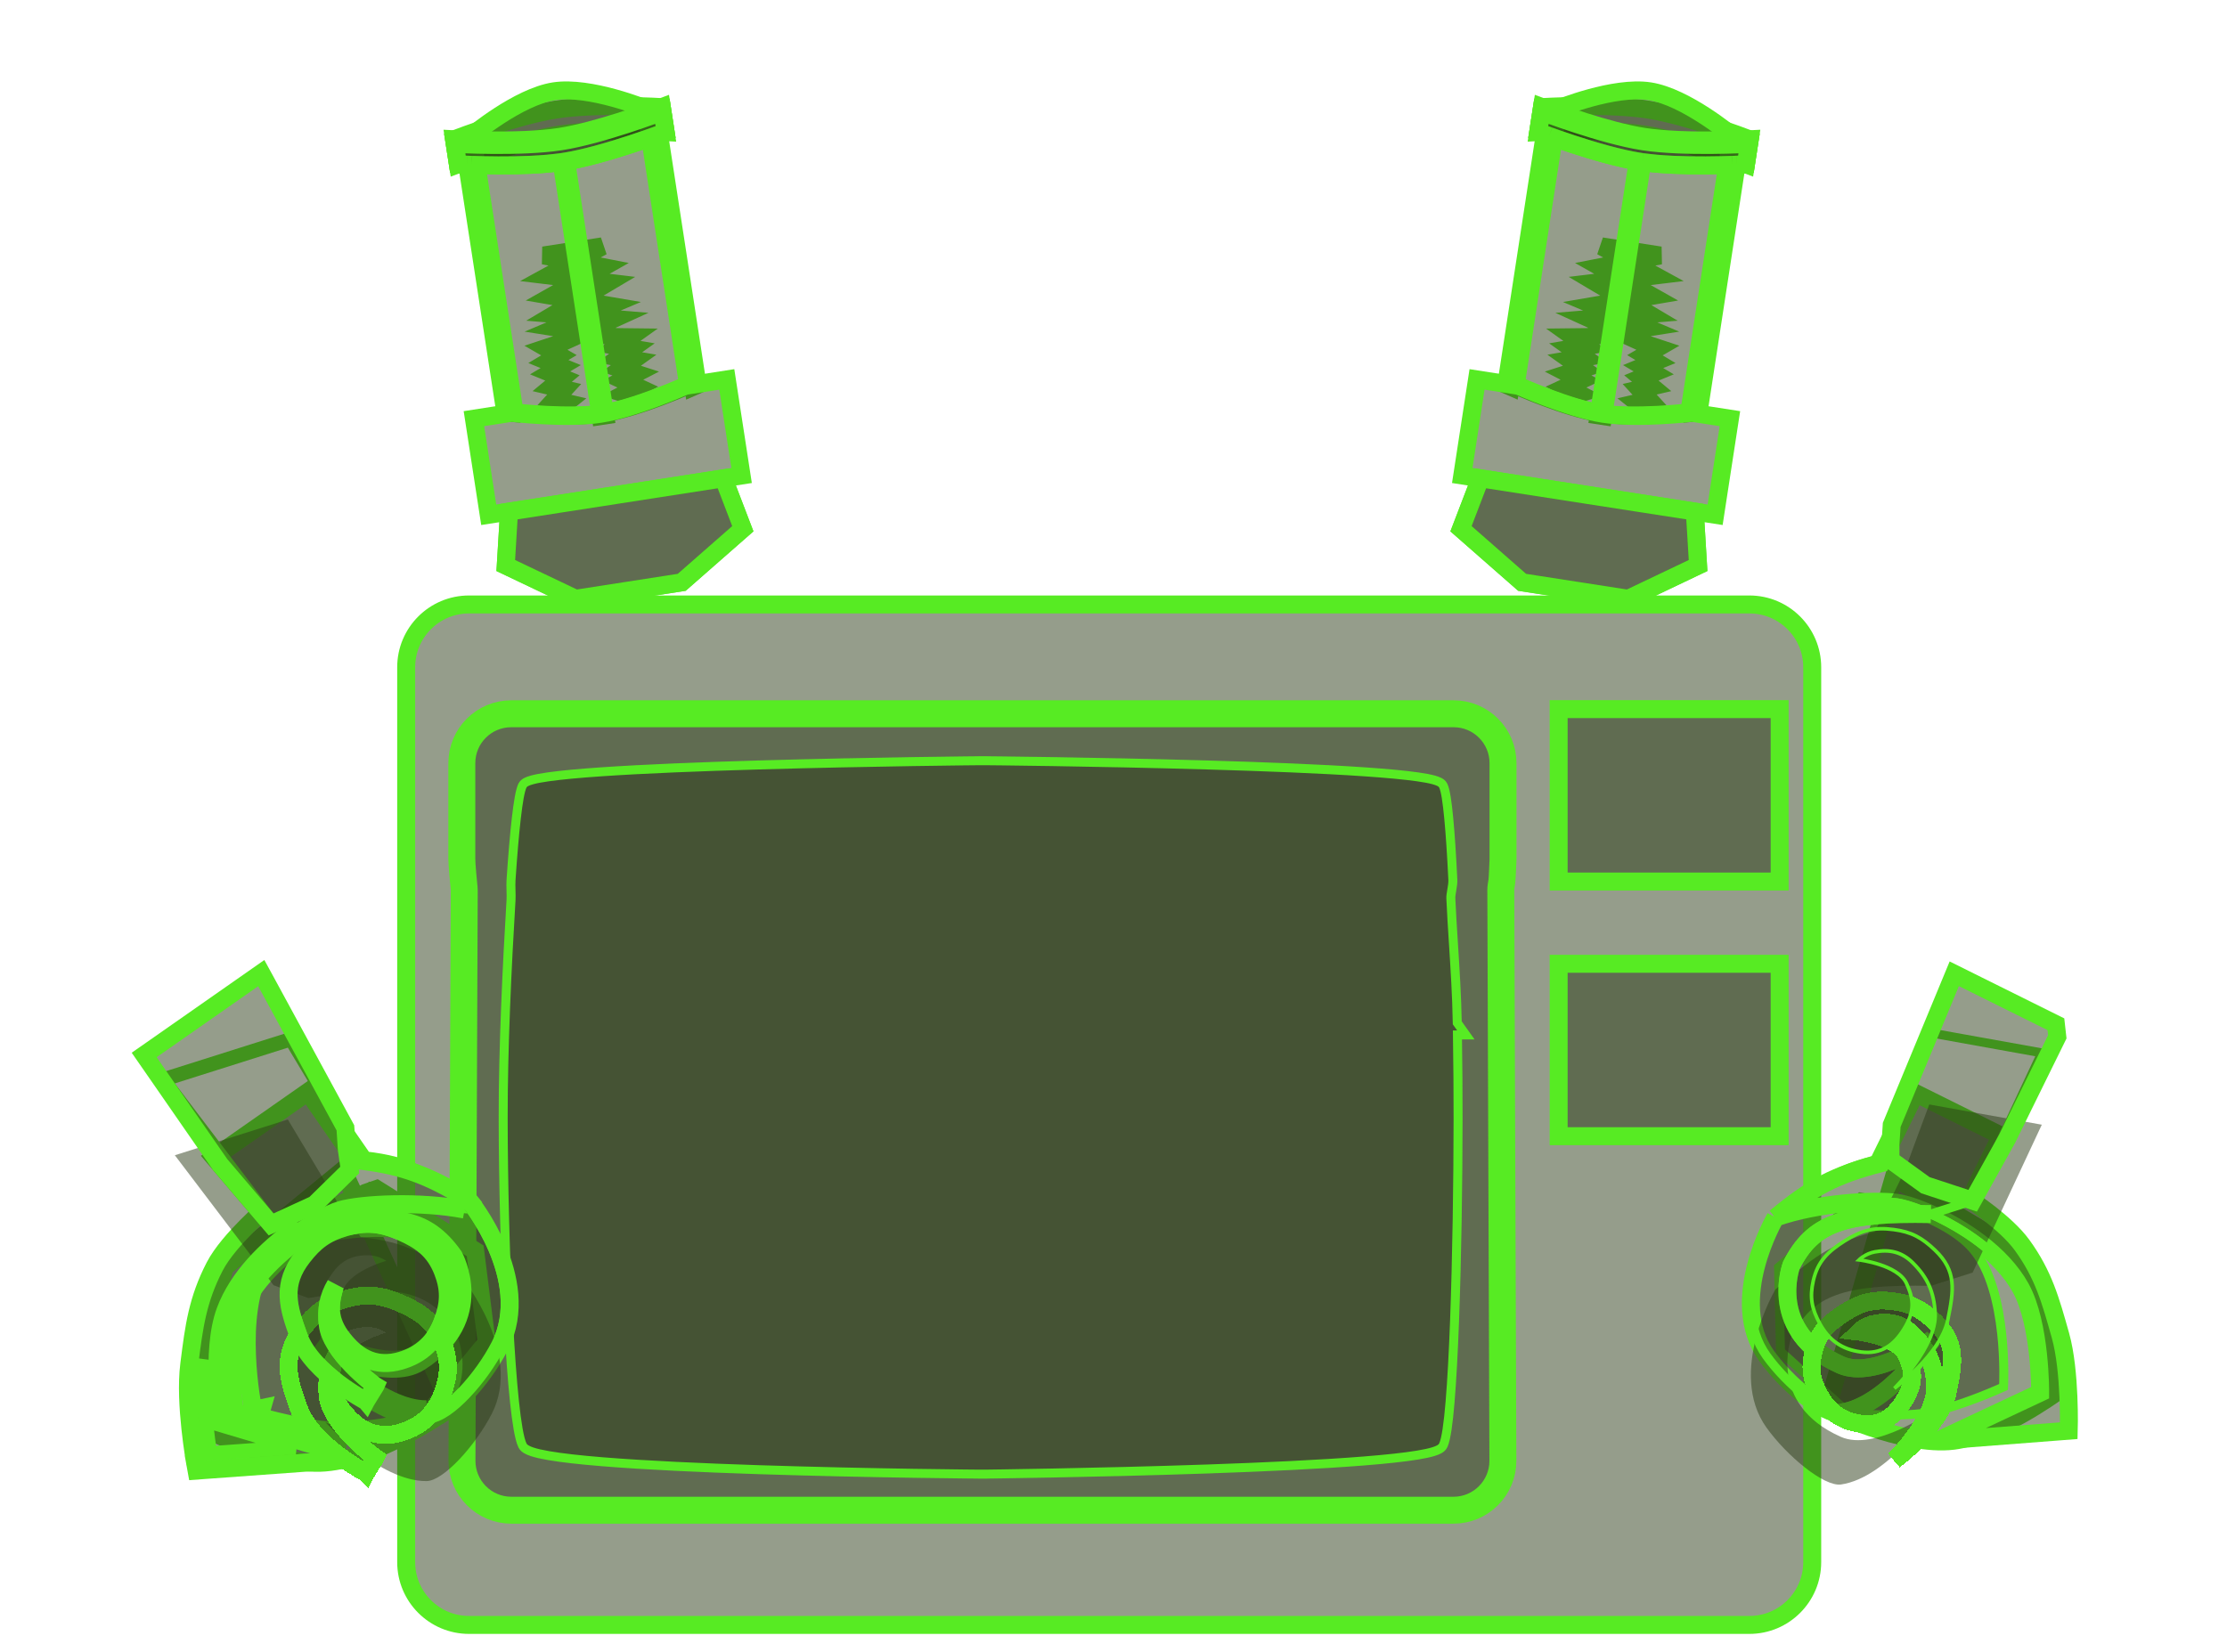 <svg width="124" height="92" viewBox="0 0 124 92" fill="none" xmlns="http://www.w3.org/2000/svg">
<g filter="url(#filter0_d_389_324)">
<path d="M97.405 29.665H26.116C24.183 29.665 22.616 31.232 22.616 33.165V83C22.616 84.933 24.183 86.5 26.116 86.5H97.405C99.338 86.5 100.905 84.933 100.905 83V33.165C100.905 31.232 99.338 29.665 97.405 29.665Z" fill="#2D3D18" fill-opacity="0.5" stroke="#57EB23"/>
<rect x="86.786" y="35.494" width="12.305" height="9.602" fill="#2D3D18" fill-opacity="0.5" stroke="#57EB23"/>
<rect x="86.786" y="49.678" width="12.305" height="9.602" fill="#2D3D18" fill-opacity="0.5" stroke="#57EB23"/>
<path d="M36.848 1.963L37.062 3.353C37.062 3.353 33.44 3.139 31.162 3.493C28.885 3.846 25.496 5.148 25.496 5.148L25.282 3.759C25.282 3.759 25.562 3.652 26.013 3.491C26.192 3.427 26.398 3.355 26.624 3.277C27.576 2.952 28.89 2.534 30.073 2.271C30.377 2.204 30.671 2.146 30.949 2.103C31.227 2.06 31.524 2.026 31.834 1.998C33.148 1.88 34.665 1.89 35.683 1.917C35.931 1.924 36.151 1.932 36.33 1.939C36.655 1.952 36.848 1.963 36.848 1.963Z" fill="#2D3D18" fill-opacity="0.5" stroke="#57EB23"/>
<path d="M34.158 13.762L32.554 14.494L31.015 14.25L32.495 13.624L30.898 13.492L32.185 12.728L30.743 12.482L32.37 11.563L30.568 11.345L31.993 10.565L30.268 10.228L33.536 9.72L31.993 10.565L33.585 10.877L32.37 11.563L33.847 11.741L32.185 12.728L33.916 13.024L32.495 13.624L34.158 13.762Z" fill="#2D3D18" fill-opacity="0.5"/>
<path d="M30.728 19.08L31.53 18.438L30.863 18.283L31.414 17.68L30.746 17.525L31.317 17.049L30.63 16.767L31.22 16.417L30.533 16.136L31.122 15.785L30.416 15.378L31.151 15.134L34.158 13.762L30.898 13.492L33.847 11.741L30.568 11.345L33.536 9.72L30.268 10.228L33.585 10.877L30.743 12.482L33.916 13.024L31.015 14.25L34.313 14.773L35.087 14.782L34.391 15.278L35.184 15.413L34.488 15.909L35.281 16.045L34.585 16.541L35.398 16.803L34.682 17.173L35.514 17.561L34.799 17.93L35.612 18.192L35.882 18.279" stroke="#57EB23"/>
<path d="M26.28 3.547L28.651 18.965C28.651 18.965 31.695 19.317 33.609 19.02C35.522 18.723 38.318 17.464 38.318 17.464L35.947 2.047C35.947 2.047 32.849 0.774 30.85 1.084C28.852 1.394 26.28 3.547 26.28 3.547Z" fill="#2D3D18" fill-opacity="0.5" stroke="#57EB23"/>
<path d="M37.062 3.354L36.849 1.964C36.849 1.964 36.806 1.98 36.727 2.01C36.102 2.244 33.204 3.306 31.182 3.62C28.905 3.973 25.283 3.76 25.283 3.76L25.496 5.149C25.496 5.149 25.795 5.167 26.274 5.183C26.463 5.19 26.681 5.196 26.92 5.202C27.926 5.223 29.304 5.223 30.511 5.115C30.82 5.087 31.118 5.052 31.396 5.009C31.674 4.966 31.968 4.909 32.271 4.841C33.56 4.555 35.002 4.086 35.965 3.751C36.2 3.669 36.407 3.595 36.575 3.534C36.881 3.423 37.062 3.354 37.062 3.354Z" fill="#2D3D18" fill-opacity="0.5" stroke="#57EB23"/>
<path d="M36.887 2.217L37.062 3.353C37.062 3.353 36.928 3.405 36.697 3.489L38.841 17.433L38.6 17.539L36.453 3.578C36.31 3.629 36.146 3.688 35.965 3.751C35.002 4.086 33.559 4.555 32.271 4.841C32.144 4.869 32.02 4.896 31.897 4.92C31.812 4.937 31.729 4.952 31.647 4.967C31.605 4.975 31.563 4.982 31.521 4.989L33.697 19.137L33.446 19.175L31.27 5.028C31.228 5.034 31.186 5.04 31.144 5.045C30.94 5.072 30.728 5.095 30.511 5.114C29.303 5.222 27.925 5.223 26.92 5.201C26.681 5.196 26.463 5.19 26.274 5.183L28.397 18.989L28.136 18.965L26.015 5.173C25.689 5.16 25.496 5.149 25.496 5.149L25.321 4.012C25.321 4.012 28.943 4.226 31.221 3.872C33.498 3.519 36.887 2.217 36.887 2.217Z" fill="#2D3D18" fill-opacity="0.5"/>
<path d="M26.274 5.183C26.463 5.19 26.681 5.196 26.92 5.201C27.925 5.223 29.303 5.222 30.511 5.114C30.728 5.095 30.94 5.072 31.144 5.045C31.186 5.04 31.228 5.034 31.27 5.028M26.274 5.183C26.229 5.182 26.186 5.18 26.144 5.178C26.099 5.177 26.056 5.175 26.015 5.173M26.274 5.183L28.397 18.989L28.136 18.965L26.015 5.173M31.27 5.028C31.312 5.022 31.354 5.015 31.396 5.009C31.437 5.003 31.479 4.996 31.521 4.989M31.27 5.028L33.446 19.175L33.697 19.137L31.521 4.989M31.521 4.989C31.563 4.982 31.605 4.975 31.647 4.967C31.729 4.952 31.812 4.937 31.897 4.92C32.02 4.896 32.144 4.869 32.271 4.841C33.559 4.555 35.002 4.086 35.965 3.751C36.146 3.688 36.31 3.629 36.453 3.578M36.697 3.489C36.928 3.405 37.062 3.353 37.062 3.353L36.887 2.217C36.887 2.217 33.498 3.519 31.221 3.872C28.943 4.226 25.321 4.012 25.321 4.012L25.496 5.149C25.496 5.149 25.689 5.16 26.015 5.173M36.697 3.489C36.659 3.503 36.618 3.518 36.575 3.534C36.536 3.548 36.495 3.563 36.453 3.578M36.697 3.489L38.841 17.433L38.6 17.539L36.453 3.578" stroke="#57EB23"/>
<path d="M27.212 24.67L26.388 19.317L28.49 18.991C28.49 18.991 31.521 19.343 33.426 19.049C35.348 18.754 38.157 17.49 38.157 17.49L40.468 17.131L41.292 22.484L40.286 22.64L41.361 25.448L37.959 28.433L32.05 29.351L28.161 27.497L28.343 24.494L27.212 24.67Z" fill="#2D3D18" fill-opacity="0.5"/>
<path d="M28.343 24.494L27.212 24.67L26.388 19.317L28.49 18.991C28.49 18.991 31.521 19.343 33.426 19.049C35.348 18.754 38.157 17.49 38.157 17.49L40.468 17.131L41.292 22.484L40.286 22.64M28.343 24.494L28.161 27.497L32.05 29.351L37.959 28.433L41.361 25.448L40.286 22.64M28.343 24.494L40.286 22.64" stroke="#57EB23"/>
<path d="M28.161 27.496L28.342 24.493L40.285 22.639L41.361 25.447L37.958 28.432L32.05 29.349L28.161 27.496Z" fill="#2D3D18" fill-opacity="0.5" stroke="#57EB23"/>
<path d="M85.862 1.963L85.648 3.353C85.648 3.353 89.27 3.139 91.548 3.493C93.826 3.846 97.214 5.148 97.214 5.148L97.428 3.759C97.428 3.759 97.149 3.652 96.697 3.491C96.518 3.427 96.312 3.355 96.086 3.277C95.134 2.952 93.82 2.534 92.637 2.271C92.334 2.204 92.039 2.146 91.762 2.103C91.484 2.06 91.186 2.026 90.877 1.998C89.562 1.88 88.046 1.89 87.028 1.917C86.779 1.924 86.56 1.932 86.381 1.939C86.055 1.952 85.862 1.963 85.862 1.963Z" fill="#2D3D18" fill-opacity="0.5" stroke="#57EB23"/>
<path d="M88.552 13.762L90.156 14.494L91.695 14.25L90.215 13.624L91.811 13.492L90.525 12.728L91.967 12.482L90.34 11.563L92.142 11.345L90.717 10.565L92.442 10.228L89.174 9.72L90.717 10.565L89.124 10.877L90.34 11.563L88.863 11.741L90.525 12.728L88.794 13.024L90.215 13.624L88.552 13.762Z" fill="#2D3D18" fill-opacity="0.5"/>
<path d="M91.982 19.08L91.18 18.438L91.847 18.283L91.296 17.68L91.964 17.525L91.393 17.049L92.08 16.767L91.49 16.417L92.177 16.136L91.588 15.785L92.294 15.378L91.559 15.134L88.552 13.762L91.811 13.492L88.863 11.741L92.142 11.345L89.174 9.72L92.442 10.228L89.124 10.877L91.967 12.482L88.794 13.024L91.695 14.25L88.397 14.773L87.623 14.782L88.319 15.278L87.526 15.413L88.222 15.909L87.429 16.045L88.125 16.541L87.312 16.803L88.028 17.173L87.195 17.561L87.911 17.93L87.098 18.192L86.828 18.279" stroke="#57EB23"/>
<path d="M96.43 3.547L94.059 18.965C94.059 18.965 91.015 19.317 89.101 19.02C87.188 18.723 84.392 17.464 84.392 17.464L86.763 2.047C86.763 2.047 89.861 0.774 91.86 1.084C93.858 1.394 96.43 3.547 96.43 3.547Z" fill="#2D3D18" fill-opacity="0.5" stroke="#57EB23"/>
<path d="M85.648 3.354L85.862 1.964C85.862 1.964 85.905 1.98 85.984 2.01C86.608 2.244 89.506 3.306 91.528 3.62C93.806 3.973 97.428 3.76 97.428 3.76L97.214 5.149C97.214 5.149 96.916 5.167 96.436 5.183C96.247 5.19 96.029 5.196 95.79 5.202C94.785 5.223 93.407 5.223 92.199 5.115C91.89 5.087 91.592 5.052 91.315 5.009C91.037 4.966 90.742 4.909 90.439 4.841C89.151 4.555 87.708 4.086 86.746 3.751C86.51 3.669 86.304 3.595 86.135 3.534C85.829 3.423 85.648 3.354 85.648 3.354Z" fill="#2D3D18" fill-opacity="0.5" stroke="#57EB23"/>
<path d="M85.823 2.217L85.648 3.353C85.648 3.353 85.782 3.405 86.014 3.489L83.869 17.433L84.11 17.539L86.258 3.578C86.4 3.629 86.565 3.688 86.746 3.751C87.708 4.086 89.151 4.555 90.44 4.841C90.566 4.869 90.691 4.896 90.814 4.92C90.898 4.937 90.982 4.952 91.064 4.967C91.106 4.975 91.148 4.982 91.189 4.989L89.013 19.137L89.265 19.175L91.441 5.028C91.482 5.034 91.524 5.04 91.567 5.045C91.77 5.072 91.982 5.095 92.2 5.114C93.407 5.222 94.785 5.223 95.79 5.201C96.029 5.196 96.247 5.19 96.437 5.183L94.314 18.989L94.575 18.965L96.696 5.173C97.021 5.16 97.214 5.149 97.214 5.149L97.389 4.012C97.389 4.012 93.767 4.226 91.49 3.872C89.212 3.519 85.823 2.217 85.823 2.217Z" fill="#2D3D18" fill-opacity="0.5"/>
<path d="M96.437 5.183C96.247 5.19 96.029 5.196 95.79 5.201C94.785 5.223 93.407 5.222 92.2 5.114C91.982 5.095 91.77 5.072 91.567 5.045C91.524 5.04 91.482 5.034 91.441 5.028M96.437 5.183C96.481 5.182 96.525 5.18 96.566 5.178C96.611 5.177 96.655 5.175 96.696 5.173M96.437 5.183L94.314 18.989L94.575 18.965L96.696 5.173M91.441 5.028C91.398 5.022 91.356 5.015 91.315 5.009C91.273 5.003 91.231 4.996 91.189 4.989M91.441 5.028L89.265 19.175L89.013 19.137L91.189 4.989M91.189 4.989C91.148 4.982 91.106 4.975 91.064 4.967C90.982 4.952 90.898 4.937 90.814 4.92C90.691 4.896 90.566 4.869 90.44 4.841C89.151 4.555 87.708 4.086 86.746 3.751C86.565 3.688 86.4 3.629 86.258 3.578M86.014 3.489C85.782 3.405 85.648 3.353 85.648 3.353L85.823 2.217C85.823 2.217 89.212 3.519 91.49 3.872C93.767 4.226 97.389 4.012 97.389 4.012L97.214 5.149C97.214 5.149 97.021 5.16 96.696 5.173M86.014 3.489C86.052 3.503 86.092 3.518 86.136 3.534C86.174 3.548 86.215 3.563 86.258 3.578M86.014 3.489L83.869 17.433L84.11 17.539L86.258 3.578" stroke="#57EB23"/>
<path d="M95.499 24.67L96.322 19.317L94.221 18.991C94.221 18.991 91.19 19.343 89.284 19.049C87.362 18.754 84.554 17.49 84.554 17.49L82.242 17.131L81.419 22.484L82.425 22.64L81.349 25.448L84.752 28.433L90.66 29.351L94.549 27.497L94.368 24.494L95.499 24.67Z" fill="#2D3D18" fill-opacity="0.5"/>
<path d="M94.368 24.494L95.499 24.67L96.322 19.317L94.221 18.991C94.221 18.991 91.19 19.343 89.284 19.049C87.362 18.754 84.554 17.49 84.554 17.49L82.242 17.131L81.419 22.484L82.425 22.64M94.368 24.494L94.549 27.497L90.66 29.351L84.752 28.433L81.349 25.448L82.425 22.64M94.368 24.494L82.425 22.64" stroke="#57EB23"/>
<path d="M94.55 27.496L94.368 24.493L82.425 22.639L81.35 25.447L84.752 28.432L90.661 29.349L94.55 27.496Z" fill="#2D3D18" fill-opacity="0.5" stroke="#57EB23"/>
<path d="M80.938 35.753H28.465C26.947 35.753 25.715 36.983 25.715 38.502L25.715 43.848C25.715 44.182 25.814 45.167 25.843 45.459C25.848 45.505 25.85 45.549 25.85 45.594L25.723 77.35C25.717 78.873 26.95 80.111 28.473 80.111H80.931C82.454 80.111 83.686 78.874 83.681 77.351L83.565 45.561C83.565 45.494 83.57 45.427 83.58 45.361C83.593 45.282 83.608 45.182 83.623 45.086C83.633 45.023 83.639 44.915 83.643 44.847L83.643 44.839C83.648 44.746 83.654 44.629 83.66 44.51C83.671 44.271 83.682 44.018 83.686 43.921C83.688 43.882 83.688 43.844 83.688 43.806V38.503C83.688 36.985 82.457 35.753 80.938 35.753Z" fill="#2D3D18" fill-opacity="0.5" stroke="#57EB23" stroke-width="1.5"/>
<path d="M54.714 38.617C54.716 38.367 54.716 38.367 54.716 38.367L54.717 38.367L54.721 38.367L54.734 38.367L54.788 38.367L54.997 38.37C55.179 38.371 55.448 38.374 55.789 38.378C56.472 38.386 57.448 38.399 58.621 38.417C60.966 38.454 64.099 38.514 67.248 38.606C70.395 38.697 73.562 38.821 75.973 38.986C77.178 39.069 78.199 39.162 78.937 39.267C79.305 39.32 79.61 39.376 79.835 39.438C79.947 39.469 80.048 39.504 80.129 39.544C80.199 39.579 80.306 39.641 80.36 39.754C80.429 39.897 80.482 40.137 80.529 40.425C80.577 40.723 80.622 41.105 80.665 41.555C80.752 42.456 80.829 43.643 80.895 45.004C80.903 45.17 80.869 45.375 80.84 45.546L80.836 45.566C80.803 45.76 80.778 45.918 80.783 46.031C80.819 46.84 80.872 47.682 80.928 48.552C81.018 49.96 81.113 51.441 81.141 52.968L81.339 53.246L81.62 53.641H81.151C81.175 55.244 81.188 56.826 81.186 58.285C81.184 61.829 81.121 66.063 80.99 69.561C80.924 71.31 80.841 72.877 80.74 74.082C80.69 74.684 80.635 75.199 80.574 75.603C80.515 75.996 80.447 76.313 80.361 76.498C80.31 76.608 80.211 76.677 80.135 76.719C80.051 76.766 79.948 76.806 79.834 76.842C79.605 76.914 79.296 76.98 78.925 77.041C78.182 77.163 77.157 77.272 75.951 77.368C73.536 77.561 70.371 77.707 67.227 77.815C64.082 77.924 60.954 77.996 58.613 78.04C57.443 78.063 56.469 78.078 55.787 78.088C55.447 78.093 55.179 78.097 54.996 78.099L54.788 78.102L54.735 78.102L54.721 78.102L54.718 78.103L54.717 78.103C54.717 78.103 54.717 78.103 54.714 77.853M54.714 38.617L54.716 38.367L54.712 38.367L54.714 38.617ZM54.714 38.617C54.712 38.367 54.712 38.367 54.711 38.367L54.711 38.367L54.707 38.367L54.694 38.367L54.64 38.367L54.432 38.37C54.249 38.371 53.981 38.374 53.64 38.378C52.959 38.386 51.984 38.399 50.813 38.417C48.471 38.454 45.342 38.514 42.197 38.606C39.053 38.697 35.891 38.821 33.481 38.986C32.277 39.069 31.255 39.162 30.517 39.267C30.149 39.32 29.843 39.376 29.618 39.438C29.506 39.469 29.405 39.504 29.323 39.544C29.253 39.578 29.146 39.64 29.091 39.751C29.021 39.894 28.963 40.133 28.91 40.423C28.856 40.723 28.802 41.108 28.75 41.561C28.646 42.461 28.546 43.645 28.455 45.003L28.455 45.003L28.453 45.033C28.443 45.193 28.448 45.395 28.453 45.582L28.453 45.589C28.459 45.787 28.463 45.971 28.455 46.112C28.23 49.825 28.013 54.398 28.017 58.285C28.021 61.834 28.129 66.045 28.313 69.531C28.405 71.273 28.517 72.836 28.644 74.046C28.708 74.651 28.776 75.17 28.848 75.581C28.918 75.982 28.997 76.306 29.09 76.501C29.142 76.608 29.237 76.679 29.317 76.725C29.402 76.775 29.508 76.819 29.623 76.857C29.856 76.935 30.169 77.005 30.541 77.069C31.289 77.199 32.317 77.312 33.524 77.41C35.94 77.608 39.101 77.75 42.238 77.853C45.376 77.955 48.495 78.018 50.828 78.055C51.995 78.073 52.966 78.085 53.645 78.092C53.985 78.096 54.251 78.099 54.433 78.1L54.641 78.102L54.694 78.102L54.708 78.103L54.711 78.103L54.712 78.103C54.712 78.103 54.712 78.103 54.714 77.853M54.714 77.853L54.712 78.103L54.717 78.103L54.714 77.853Z" fill="#2D3D18" fill-opacity="0.5" stroke="#57EB23" stroke-width="0.5"/>
<path d="M24.505 74.201L24.788 74.613L25.134 74.373L24.959 73.991L19.364 61.761L19.095 61.173L18.595 61.583L12.632 66.476L12.503 66.582L12.463 66.745L11.403 71.1L11.391 71.15L11.389 71.202L11.25 75.154L11.239 75.471L11.519 75.616L11.749 75.171C11.519 75.616 11.519 75.616 11.519 75.616L11.519 75.616L11.52 75.617L11.522 75.618L11.531 75.623L11.564 75.639C11.592 75.654 11.633 75.674 11.687 75.701C11.793 75.753 11.946 75.827 12.137 75.916C12.519 76.093 13.055 76.329 13.67 76.563C14.882 77.024 16.469 77.505 17.802 77.47C19.34 77.43 21.104 76.691 22.438 76.003C23.115 75.654 23.7 75.308 24.117 75.049C24.325 74.919 24.492 74.811 24.607 74.735C24.664 74.697 24.709 74.667 24.74 74.646L24.775 74.622L24.785 74.615L24.787 74.614L24.788 74.613L24.788 74.613C24.788 74.613 24.788 74.613 24.505 74.201Z" fill="#2D3D18" fill-opacity="0.5" stroke="#57EB23"/>
<path d="M14.587 74.423L14.098 74.525L14.159 74.821L14.449 74.904L14.587 74.423ZM14.587 74.423C14.098 74.525 14.098 74.525 14.098 74.525L14.098 74.524L14.098 74.523L14.097 74.519L14.095 74.507L14.085 74.459C14.078 74.418 14.066 74.357 14.053 74.281C14.025 74.127 13.989 73.906 13.95 73.633C13.872 73.088 13.786 72.332 13.753 71.491C13.686 69.844 13.813 67.741 14.718 66.3C15.512 65.036 17.06 64.036 18.331 63.37C18.979 63.03 19.579 62.764 20.018 62.583C20.238 62.492 20.417 62.423 20.543 62.375C20.606 62.352 20.655 62.334 20.689 62.321L20.728 62.307L20.739 62.303L20.742 62.303L20.743 62.302L20.743 62.302C20.744 62.302 20.744 62.302 20.906 62.775L20.744 62.302L20.969 62.224L21.171 62.35L26.258 65.539L26.458 65.665L26.488 65.901L27.072 70.552L27.099 70.766L26.962 70.934L23.711 74.894L23.606 75.022L23.446 75.062L23.326 74.576C23.446 75.062 23.446 75.062 23.446 75.062L23.446 75.062L23.446 75.062L23.444 75.062L23.438 75.064L23.414 75.07C23.393 75.075 23.363 75.082 23.324 75.091C23.247 75.11 23.135 75.136 22.996 75.168C22.717 75.231 22.327 75.314 21.883 75.397C21.003 75.56 19.874 75.727 18.962 75.713C18.04 75.699 16.903 75.492 16.019 75.297C15.572 75.198 15.181 75.1 14.901 75.027C14.761 74.991 14.649 74.96 14.571 74.939C14.532 74.928 14.502 74.92 14.482 74.914L14.458 74.907L14.451 74.905L14.45 74.905L14.449 74.904L14.449 74.904C14.449 74.904 14.449 74.904 14.587 74.423Z" fill="#2D3D18" fill-opacity="0.5" stroke="#57EB23"/>
<path d="M25.76 63.204L26.147 62.888L26.092 62.82L26.017 62.775C24.879 62.087 23.942 61.605 22.941 61.262C21.996 60.938 21.013 60.745 19.773 60.608L17.429 57.224L17.145 56.813L16.735 57.1L12.373 60.15L11.921 60.467L12.279 60.887L14.532 63.533C14.32 63.726 14.037 63.992 13.731 64.3C13.111 64.925 12.355 65.767 11.957 66.534C10.994 68.391 10.801 69.913 10.553 71.867C10.547 71.91 10.542 71.953 10.537 71.996C10.398 73.089 10.485 74.466 10.599 75.544C10.657 76.088 10.723 76.567 10.775 76.909C10.801 77.081 10.823 77.218 10.839 77.314C10.847 77.361 10.854 77.398 10.858 77.424L10.863 77.453L10.864 77.461L10.865 77.463L10.865 77.463L10.865 77.463C10.865 77.464 10.865 77.464 11.356 77.374L10.865 77.464L10.945 77.906L11.391 77.873L18.697 77.342L18.804 76.362L13.07 74.655C13.059 74.573 13.047 74.476 13.035 74.366C12.992 73.989 12.944 73.463 12.921 72.873C12.873 71.672 12.93 70.275 13.296 69.29C14.001 67.394 15.824 65.765 17.348 64.775C19.697 64.381 21.234 64.282 22.353 64.508C23.429 64.726 24.146 65.248 24.843 66.221L24.845 66.224C24.855 66.244 24.87 66.276 24.89 66.319C24.929 66.405 24.982 66.534 25.037 66.697C25.145 67.024 25.253 67.48 25.254 68C25.257 69.006 24.863 70.32 23.1 71.442C22.777 71.648 22.339 71.739 21.818 71.73C21.3 71.721 20.743 71.614 20.218 71.468C19.696 71.323 19.223 71.144 18.88 71C18.709 70.929 18.571 70.867 18.477 70.823C18.43 70.801 18.394 70.783 18.37 70.772L18.344 70.759L18.338 70.756L18.337 70.755L18.337 70.755C18.337 70.755 18.337 70.755 18.337 70.756L17.744 71.541L18.112 71.203C17.744 71.541 17.744 71.541 17.744 71.542L17.744 71.542L17.745 71.543L17.747 71.545L17.755 71.553L17.783 71.584C17.807 71.61 17.843 71.647 17.888 71.694C17.979 71.789 18.111 71.922 18.278 72.082C18.61 72.4 19.083 72.826 19.641 73.252C20.732 74.084 22.256 75 23.749 74.992C24.14 74.989 24.534 74.792 24.874 74.559C25.23 74.316 25.599 73.983 25.953 73.606C26.663 72.854 27.362 71.88 27.828 70.971C28.798 69.079 28.324 67.016 27.681 65.507C27.355 64.743 26.974 64.091 26.675 63.632C26.526 63.402 26.396 63.218 26.302 63.091C26.255 63.028 26.218 62.978 26.191 62.944C26.178 62.927 26.168 62.914 26.16 62.904L26.151 62.893L26.149 62.89L26.148 62.889L26.148 62.889C26.147 62.888 26.147 62.888 25.76 63.204Z" fill="#2D3D18" fill-opacity="0.5" stroke="#57EB23"/>
<g filter="url(#filter1_i_389_324)">
<path d="M9.735 56.341L16.028 54.349L19.078 59.444L20.09 60.905C22.744 61.178 23.512 61.846 25.76 63.204C25.76 63.204 29.119 67.36 27.384 70.741C26.498 72.47 24.702 74.485 23.747 74.49C21.118 74.505 18.112 71.203 18.112 71.203C18.112 71.203 21.62 72.977 23.367 71.865C27.195 69.429 25.269 65.957 25.269 65.957C23.747 63.813 21.981 63.48 17.165 64.297L15.23 63.581L9.735 56.341Z" fill="#2D3D18" fill-opacity="0.5"/>
</g>
<path d="M12.226 75.108L12.265 75.356L12.506 75.428L16.447 76.601L11.69 76.947C11.682 76.894 11.673 76.835 11.663 76.772C11.613 76.439 11.549 75.975 11.492 75.446C11.379 74.381 11.303 73.091 11.427 72.109L10.636 72.008C10.498 73.089 10.584 74.457 10.699 75.533C10.756 76.075 10.822 76.552 10.874 76.894C10.9 77.064 10.922 77.202 10.938 77.296C10.946 77.344 10.952 77.381 10.956 77.406L10.961 77.435L10.963 77.442L10.963 77.444L10.963 77.445L10.963 77.445C10.963 77.445 10.963 77.445 11.356 77.373L10.963 77.445L11.027 77.799L11.384 77.773L18.69 77.242L18.776 76.458L12.979 74.732C12.967 74.638 12.952 74.518 12.936 74.377C12.893 73.998 12.845 73.47 12.821 72.877C12.773 71.674 12.829 70.26 13.203 69.255C13.921 67.321 15.778 65.673 17.311 64.679C19.673 64.282 21.231 64.179 22.373 64.41C23.48 64.633 24.219 65.175 24.929 66.169C24.93 66.171 24.932 66.175 24.934 66.178C24.944 66.2 24.961 66.233 24.981 66.277C25.021 66.366 25.076 66.498 25.131 66.665C25.242 66.999 25.353 67.466 25.354 67.999C25.357 69.039 24.947 70.385 23.153 71.526C22.807 71.746 22.348 71.839 21.816 71.83C21.287 71.82 20.721 71.712 20.191 71.564C19.664 71.418 19.187 71.237 18.841 71.093C18.669 71.02 18.53 70.958 18.435 70.913C18.387 70.891 18.351 70.874 18.327 70.862L18.3 70.848L18.293 70.845L18.292 70.845L18.292 70.845C18.292 70.845 18.292 70.845 18.292 70.845L17.817 71.473L18.112 71.203C17.817 71.473 17.817 71.473 17.817 71.474L17.818 71.474L17.818 71.475L17.82 71.477L17.828 71.485L17.856 71.515C17.88 71.54 17.915 71.577 17.96 71.624C18.05 71.718 18.181 71.85 18.347 72.009C18.677 72.325 19.147 72.748 19.702 73.171C20.79 74.002 22.292 74.9 23.748 74.891C24.109 74.889 24.483 74.706 24.818 74.476C25.166 74.238 25.529 73.91 25.881 73.537C26.585 72.791 27.278 71.825 27.739 70.924C28.689 69.073 28.229 67.046 27.59 65.546C27.267 64.789 26.888 64.143 26.592 63.687C26.443 63.458 26.314 63.276 26.222 63.151C26.176 63.088 26.139 63.039 26.113 63.005C26.099 62.988 26.089 62.975 26.082 62.966L26.074 62.956L26.071 62.953L26.07 62.952L26.07 62.951C26.07 62.951 26.07 62.951 25.76 63.204L26.07 62.951L26.026 62.897L25.966 62.86C25.695 62.697 25.443 62.541 25.204 62.394C24.474 61.944 23.871 61.572 23.244 61.283C22.431 60.908 21.574 60.668 20.314 60.526L19.414 59.225L16.37 54.142L16.209 53.872L15.909 53.967L9.615 55.959L9.073 56.13L9.417 56.584L14.912 63.824L14.983 63.917L15.091 63.957L16.297 64.403C14.827 65.46 13.167 67.059 12.455 68.975C12.022 70.141 11.975 71.692 12.023 72.91C12.048 73.527 12.098 74.075 12.143 74.468C12.165 74.665 12.185 74.824 12.2 74.934C12.208 74.989 12.214 75.031 12.219 75.061L12.224 75.095L12.225 75.104L12.226 75.106L12.226 75.107L12.226 75.107C12.226 75.108 12.226 75.108 12.62 75.044L12.226 75.108Z" stroke="#57EB23" stroke-width="0.8"/>
<path d="M17.165 64.297C21.981 63.48 23.747 63.813 25.269 65.957C25.269 65.957 27.195 69.429 23.367 71.865C21.62 72.977 18.112 71.203 18.112 71.203C18.112 71.203 21.118 74.506 23.747 74.49" stroke="#57EB23"/>
<path d="M25.872 63.366C23.418 62.891 20.133 63.043 18.939 63.396C17.745 63.749 13.969 66.045 12.829 69.115C12.023 71.285 12.62 75.044 12.62 75.044L18.662 76.842" stroke="#57EB23"/>
<g filter="url(#filter2_d_389_324)">
<path d="M19.078 67.919C19.394 66.805 21.502 66.224 21.502 66.224C21.502 66.224 21.1 65.931 20.567 65.914C19.759 65.888 19.096 66.12 18.565 66.832C17.881 67.751 17.63 68.611 17.751 69.811C17.938 71.661 20.611 73.593 20.611 73.593C20.611 73.593 17.772 72.098 17.105 70.263C16.527 68.672 16.205 67.644 17.244 66.31C17.86 65.52 18.384 65.12 19.345 64.842C20.394 64.537 21.133 64.619 22.133 65.06C23.141 65.504 23.791 65.964 24.192 66.993C24.535 67.871 24.509 68.522 24.186 69.407C23.832 70.374 23.195 71.016 22.149 71.313C21.05 71.626 20.274 71.194 19.62 70.431C18.835 69.516 18.812 68.859 19.078 67.919Z" fill="#2D3D18" fill-opacity="0.5" shape-rendering="crispEdges"/>
<path d="M18.248 69.76C18.158 68.87 18.29 68.214 18.684 67.549C18.65 67.624 18.621 67.702 18.599 67.783C18.458 68.281 18.374 68.766 18.464 69.273C18.555 69.785 18.812 70.258 19.242 70.759C19.599 71.176 20.019 71.537 20.533 71.742C21.058 71.95 21.64 71.978 22.284 71.795C23.493 71.452 24.248 70.688 24.654 69.579C24.828 69.103 24.933 68.661 24.938 68.202C24.942 67.74 24.846 67.294 24.657 66.81C24.43 66.227 24.123 65.787 23.72 65.43C23.325 65.081 22.856 64.831 22.334 64.601C21.804 64.367 21.314 64.216 20.8 64.172C20.284 64.128 19.775 64.195 19.207 64.36C18.687 64.511 18.262 64.702 17.877 64.975C17.495 65.247 17.176 65.585 16.852 66.002C16.269 66.75 16.042 67.454 16.07 68.209C16.096 68.924 16.353 69.654 16.636 70.435C17.022 71.498 18.002 72.404 18.807 73.016C19.22 73.33 19.61 73.584 19.898 73.759C20.041 73.847 20.16 73.915 20.243 73.963C20.285 73.986 20.318 74.004 20.341 74.017L20.368 74.031L20.376 74.035L20.378 74.036L20.379 74.037L20.379 74.037C20.379 74.037 20.379 74.037 20.611 73.593L20.379 74.037L20.902 73.188C20.903 73.186 20.903 73.186 20.903 73.186L20.903 73.186L20.903 73.186L20.898 73.183L20.879 73.168C20.861 73.155 20.834 73.135 20.8 73.109C20.73 73.055 20.63 72.976 20.509 72.876C20.265 72.674 19.939 72.387 19.609 72.046C19.278 71.704 18.952 71.317 18.699 70.915C18.445 70.509 18.284 70.117 18.248 69.76Z" stroke="#57EB23" shape-rendering="crispEdges"/>
</g>
<g filter="url(#filter3_f_389_324)">
<path d="M19.078 67.919C19.394 66.805 21.502 66.224 21.502 66.224C21.502 66.224 21.1 65.931 20.567 65.914C19.759 65.888 19.096 66.12 18.565 66.832C17.881 67.751 17.63 68.611 17.751 69.811C17.938 71.661 20.611 73.593 20.611 73.593C20.611 73.593 17.772 72.098 17.105 70.263C16.527 68.672 16.205 67.644 17.244 66.31C17.86 65.52 18.384 65.12 19.345 64.842C20.394 64.537 21.133 64.619 22.133 65.06C23.141 65.504 23.791 65.964 24.192 66.993C24.535 67.871 24.509 68.522 24.186 69.407C23.832 70.374 23.195 71.016 22.149 71.313C21.05 71.626 20.274 71.194 19.62 70.431C18.835 69.516 18.812 68.859 19.078 67.919Z" fill="#2D3D18" fill-opacity="0.5"/>
<path d="M18.248 69.76C18.158 68.87 18.29 68.214 18.684 67.549C18.65 67.624 18.621 67.702 18.599 67.783C18.458 68.281 18.374 68.766 18.464 69.273C18.555 69.785 18.812 70.258 19.242 70.759C19.599 71.176 20.019 71.537 20.533 71.742C21.058 71.95 21.64 71.978 22.284 71.795C23.493 71.452 24.248 70.688 24.654 69.579C24.828 69.103 24.933 68.661 24.938 68.202C24.942 67.74 24.846 67.294 24.657 66.81C24.43 66.227 24.123 65.787 23.72 65.43C23.325 65.081 22.856 64.831 22.334 64.601C21.804 64.367 21.314 64.216 20.8 64.172C20.284 64.128 19.775 64.195 19.207 64.36C18.687 64.511 18.262 64.702 17.877 64.975C17.495 65.247 17.176 65.585 16.852 66.002C16.269 66.75 16.042 67.454 16.07 68.209C16.096 68.924 16.353 69.654 16.636 70.435C17.022 71.498 18.002 72.404 18.807 73.016C19.22 73.33 19.61 73.584 19.898 73.759C20.041 73.847 20.16 73.915 20.243 73.963C20.285 73.986 20.318 74.004 20.341 74.017L20.368 74.031L20.376 74.035L20.378 74.036L20.379 74.037L20.379 74.037C20.379 74.037 20.379 74.037 20.611 73.593L20.379 74.037L20.902 73.188C20.903 73.186 20.903 73.186 20.903 73.186L20.903 73.186L20.903 73.186L20.898 73.183L20.879 73.168C20.861 73.155 20.834 73.135 20.8 73.109C20.73 73.055 20.63 72.976 20.509 72.876C20.265 72.674 19.939 72.387 19.609 72.046C19.278 71.704 18.952 71.317 18.699 70.915C18.445 70.509 18.284 70.117 18.248 69.76Z" stroke="#57EB23"/>
</g>
<path d="M14.815 50.686L14.548 50.197L14.092 50.516L8.438 54.47L8.028 54.756L8.313 55.167L12.248 60.848L12.262 60.868L12.279 60.887L14.85 63.907L15.095 64.194L15.437 64.037L17.438 63.119L17.518 63.083L17.58 63.022L19.294 61.341L19.476 61.163L19.439 60.91L19.315 60.054L19.239 58.923L19.231 58.813L19.179 58.717L14.815 50.686Z" fill="#2D3D18" fill-opacity="0.5" stroke="#57EB23"/>
<path d="M108.768 76.242C105.954 76.591 101.718 74.505 101.718 74.505L105.445 61.576L112.064 65.526L113.755 69.675L114.477 73.563C114.477 73.563 111.21 75.938 108.768 76.242Z" fill="#2D3D18" fill-opacity="0.5" stroke="#57EB23"/>
<path d="M109.852 65.559C111.851 67.888 111.559 73.245 111.559 73.245C111.559 73.245 109.056 74.393 107.34 74.679C105.645 74.962 102.939 74.699 102.939 74.699L99.139 71.268L99.03 66.581L103.59 62.669C103.59 62.669 108.094 63.511 109.852 65.559Z" fill="#2D3D18" fill-opacity="0.5" stroke="#57EB23" stroke-width="0.5"/>
<path d="M111.419 59.25L106.656 56.884L104.737 60.784C102.152 61.45 100.875 62.139 98.853 63.817C98.853 63.817 96.145 68.428 98.36 71.513C99.492 73.091 101.565 74.815 102.511 74.678C105.113 74.302 107.597 70.587 107.597 70.587C107.597 70.587 104.391 72.865 102.499 72.025C98.354 70.187 99.745 66.466 99.745 66.466C100.933 64.12 102.631 63.527 107.514 63.617C109.217 64.376 111.44 65.789 112.514 67.735C113.632 69.761 113.596 73.567 113.596 73.567L107.887 76.246L115.19 75.682C115.19 75.682 115.29 72.379 114.726 70.378C114.173 68.416 113.786 66.995 112.591 65.347C111.675 64.083 109.675 62.795 109.675 62.795L111.419 59.25Z" fill="#2D3D18" fill-opacity="0.5"/>
<path d="M98.853 63.817C100.875 62.139 102.152 61.45 104.737 60.784L106.656 56.884L111.419 59.25L109.675 62.795C109.675 62.795 111.675 64.083 112.591 65.347C113.786 66.995 114.173 68.416 114.726 70.378C115.29 72.379 115.19 75.682 115.19 75.682L107.887 76.246L113.596 73.567C113.596 73.567 113.632 69.761 112.514 67.735C111.44 65.789 109.217 64.376 107.514 63.617M98.853 63.817C101.21 62.981 104.394 62.819 105.627 62.991C106.022 63.045 106.71 63.258 107.514 63.617M98.853 63.817C98.853 63.817 96.145 68.428 98.36 71.513C99.492 73.091 101.565 74.815 102.511 74.678C105.113 74.302 107.597 70.587 107.597 70.587C107.597 70.587 104.391 72.865 102.499 72.025C98.354 70.187 99.745 66.466 99.745 66.466C100.933 64.12 102.631 63.527 107.514 63.617" stroke="#57EB23"/>
<g filter="url(#filter4_i_389_324)">
<path d="M113.688 54.64L107.42 53.512L106.041 57.239L104.384 60.608C101.8 61.273 100.875 62.139 98.853 63.816C98.853 63.816 96.145 68.427 98.36 71.513C99.492 73.09 101.565 74.814 102.511 74.678C105.113 74.301 107.598 70.586 107.598 70.586C107.598 70.586 104.391 72.864 102.499 72.025C98.354 70.186 99.746 66.465 99.746 66.465C100.934 64.119 102.631 63.526 107.514 63.616L109.839 62.876L113.688 54.64Z" fill="#2D3D18" fill-opacity="0.5"/>
</g>
<path d="M98.853 63.816C100.875 62.139 101.8 61.273 104.384 60.608L106.041 57.239L107.42 53.512L113.688 54.64L109.839 62.876L107.514 63.616M98.853 63.816C101.211 62.981 104.394 62.818 105.627 62.99C106.023 63.045 106.71 63.258 107.514 63.616M98.853 63.816C98.853 63.816 96.145 68.427 98.36 71.513C99.492 73.09 101.565 74.814 102.511 74.678C105.113 74.301 107.598 70.586 107.598 70.586C107.598 70.586 104.391 72.864 102.499 72.025C98.354 70.186 99.746 66.465 99.746 66.465C100.934 64.119 102.631 63.526 107.514 63.616M114.726 70.377C115.29 72.378 115.19 75.681 115.19 75.681L107.887 76.245L113.596 73.566C113.596 73.566 113.632 69.76 112.514 67.734C111.44 65.788 109.217 64.376 107.514 63.616" stroke="#57EB23" stroke-width="0.5"/>
<path d="M107.514 63.617C102.631 63.527 100.934 64.12 99.746 66.466C99.746 66.466 98.354 70.187 102.499 72.025C104.391 72.865 107.598 70.587 107.598 70.587C107.598 70.587 105.113 74.302 102.511 74.679" stroke="#57EB23"/>
<path d="M98.767 63.994C101.124 63.159 104.395 62.819 105.628 62.99C106.861 63.162 110.934 64.869 112.514 67.735C113.632 69.761 113.597 73.567 113.597 73.567L107.888 76.246" stroke="#57EB23" stroke-width="0.5"/>
<g filter="url(#filter5_d_389_324)">
<path d="M106.158 67.483C105.681 66.428 103.511 66.169 103.511 66.169C103.511 66.169 103.865 65.819 104.389 65.723C105.185 65.576 105.875 65.707 106.505 66.332C107.318 67.139 107.692 67.951 107.75 69.156C107.838 71.014 105.48 73.323 105.48 73.323C105.48 73.323 108.067 71.421 108.455 69.507C108.792 67.847 108.958 66.783 107.734 65.619C107.008 64.929 106.431 64.612 105.44 64.48C104.357 64.335 103.639 64.526 102.714 65.111C101.783 65.701 101.209 66.252 100.964 67.33C100.755 68.249 100.876 68.889 101.327 69.716C101.819 70.62 102.544 71.159 103.622 71.298C104.756 71.443 105.459 70.901 105.993 70.049C106.635 69.026 106.56 68.373 106.158 67.483Z" fill="#2D3D18" fill-opacity="0.5" shape-rendering="crispEdges"/>
<path d="M106.158 67.483C105.681 66.428 103.511 66.169 103.511 66.169C103.511 66.169 103.865 65.819 104.389 65.723C105.185 65.576 105.875 65.707 106.505 66.332C107.318 67.139 107.692 67.951 107.75 69.156C107.838 71.014 105.48 73.323 105.48 73.323C105.48 73.323 108.067 71.421 108.455 69.507C108.792 67.847 108.958 66.783 107.734 65.619C107.008 64.929 106.431 64.612 105.44 64.48C104.357 64.335 103.639 64.526 102.714 65.111C101.783 65.701 101.209 66.252 100.964 67.33C100.755 68.249 100.876 68.889 101.327 69.716C101.819 70.62 102.544 71.159 103.622 71.298C104.756 71.443 105.459 70.901 105.993 70.049C106.635 69.026 106.56 68.373 106.158 67.483Z" stroke="#57EB23" shape-rendering="crispEdges"/>
</g>
<g filter="url(#filter6_f_389_324)">
<path d="M106.158 67.483C105.681 66.428 103.511 66.169 103.511 66.169C103.511 66.169 103.865 65.819 104.389 65.723C105.185 65.576 105.875 65.707 106.505 66.332C107.318 67.139 107.692 67.951 107.75 69.156C107.838 71.014 105.48 73.323 105.48 73.323C105.48 73.323 108.067 71.421 108.455 69.507C108.792 67.847 108.958 66.783 107.734 65.619C107.008 64.929 106.431 64.612 105.44 64.48C104.357 64.335 103.639 64.526 102.714 65.111C101.783 65.701 101.209 66.252 100.964 67.33C100.755 68.249 100.876 68.889 101.327 69.716C101.819 70.62 102.544 71.159 103.622 71.298C104.756 71.443 105.459 70.901 105.993 70.049C106.635 69.026 106.56 68.373 106.158 67.483Z" fill="#2D3D18" fill-opacity="0.5"/>
<path d="M106.158 67.483C105.681 66.428 103.511 66.169 103.511 66.169C103.511 66.169 103.865 65.819 104.389 65.723C105.185 65.576 105.875 65.707 106.505 66.332C107.318 67.139 107.692 67.951 107.75 69.156C107.838 71.014 105.48 73.323 105.48 73.323C105.48 73.323 108.067 71.421 108.455 69.507C108.792 67.847 108.958 66.783 107.734 65.619C107.008 64.929 106.431 64.612 105.44 64.48C104.357 64.335 103.639 64.526 102.714 65.111C101.783 65.701 101.209 66.252 100.964 67.33C100.755 68.249 100.876 68.889 101.327 69.716C101.819 70.62 102.544 71.159 103.622 71.298C104.756 71.443 105.459 70.901 105.993 70.049C106.635 69.026 106.56 68.373 106.158 67.483Z" stroke="#57EB23" stroke-width="0.2"/>
</g>
<path d="M114.473 53.045L108.814 50.234L105.331 58.651L105.261 59.719L105.265 60.604L107.208 62.01L109.839 62.876L111.76 59.418L113.417 56.05L114.551 53.746L114.473 53.045Z" fill="#2D3D18" fill-opacity="0.5" stroke="#57EB23"/>
</g>
<defs>
<filter id="filter0_d_389_324" x="6.333" y="0.535" width="110.363" height="91.465" filterUnits="userSpaceOnUse" color-interpolation-filters="sRGB">
<feFlood flood-opacity="0" result="BackgroundImageFix"/>
<feColorMatrix in="SourceAlpha" type="matrix" values="0 0 0 0 0 0 0 0 0 0 0 0 0 0 0 0 0 0 127 0" result="hardAlpha"/>
<feOffset dy="4"/>
<feGaussianBlur stdDeviation="0.5"/>
<feComposite in2="hardAlpha" operator="out"/>
<feColorMatrix type="matrix" values="0 0 0 0 0 0 0 0 0 0 0 0 0 0 0 0 0 0 0.25 0"/>
<feBlend mode="normal" in2="BackgroundImageFix" result="effect1_dropShadow_389_324"/>
<feBlend mode="normal" in="SourceGraphic" in2="effect1_dropShadow_389_324" result="shape"/>
</filter>
<filter id="filter1_i_389_324" x="8.411" y="53.395" width="20.27" height="28.404" filterUnits="userSpaceOnUse" color-interpolation-filters="sRGB">
<feFlood flood-opacity="0" result="BackgroundImageFix"/>
<feBlend mode="normal" in="SourceGraphic" in2="BackgroundImageFix" result="shape"/>
<feColorMatrix in="SourceAlpha" type="matrix" values="0 0 0 0 0 0 0 0 0 0 0 0 0 0 0 0 0 0 127 0" result="hardAlpha"/>
<feOffset dy="4"/>
<feGaussianBlur stdDeviation="2"/>
<feComposite in2="hardAlpha" operator="arithmetic" k2="-1" k3="1"/>
<feColorMatrix type="matrix" values="0 0 0 0 0 0 0 0 0 0 0 0 0 0 0 0 0 0 0.25 0"/>
<feBlend mode="normal" in2="shape" result="effect1_innerShadow_389_324"/>
</filter>
<filter id="filter2_d_389_324" x="11.569" y="63.658" width="17.868" height="18.823" filterUnits="userSpaceOnUse" color-interpolation-filters="sRGB">
<feFlood flood-opacity="0" result="BackgroundImageFix"/>
<feColorMatrix in="SourceAlpha" type="matrix" values="0 0 0 0 0 0 0 0 0 0 0 0 0 0 0 0 0 0 127 0" result="hardAlpha"/>
<feOffset dy="4"/>
<feGaussianBlur stdDeviation="2"/>
<feComposite in2="hardAlpha" operator="out"/>
<feColorMatrix type="matrix" values="0 0 0 0 0 0 0 0 0 0 0 0 0 0 0 0 0 0 0.25 0"/>
<feBlend mode="normal" in2="BackgroundImageFix" result="effect1_dropShadow_389_324"/>
<feBlend mode="normal" in="SourceGraphic" in2="effect1_dropShadow_389_324" result="shape"/>
</filter>
<filter id="filter3_f_389_324" x="11.569" y="59.658" width="17.868" height="18.823" filterUnits="userSpaceOnUse" color-interpolation-filters="sRGB">
<feFlood flood-opacity="0" result="BackgroundImageFix"/>
<feBlend mode="normal" in="SourceGraphic" in2="BackgroundImageFix" result="shape"/>
<feGaussianBlur stdDeviation="2" result="effect1_foregroundBlur_389_324"/>
</filter>
<filter id="filter4_i_389_324" x="97.24" y="53.229" width="18.207" height="27.266" filterUnits="userSpaceOnUse" color-interpolation-filters="sRGB">
<feFlood flood-opacity="0" result="BackgroundImageFix"/>
<feBlend mode="normal" in="SourceGraphic" in2="BackgroundImageFix" result="shape"/>
<feColorMatrix in="SourceAlpha" type="matrix" values="0 0 0 0 0 0 0 0 0 0 0 0 0 0 0 0 0 0 127 0" result="hardAlpha"/>
<feOffset dy="4"/>
<feGaussianBlur stdDeviation="2"/>
<feComposite in2="hardAlpha" operator="arithmetic" k2="-1" k3="1"/>
<feColorMatrix type="matrix" values="0 0 0 0 0 0 0 0 0 0 0 0 0 0 0 0 0 0 0.25 0"/>
<feBlend mode="normal" in2="shape" result="effect1_innerShadow_389_324"/>
</filter>
<filter id="filter5_d_389_324" x="96.365" y="63.933" width="16.834" height="17.795" filterUnits="userSpaceOnUse" color-interpolation-filters="sRGB">
<feFlood flood-opacity="0" result="BackgroundImageFix"/>
<feColorMatrix in="SourceAlpha" type="matrix" values="0 0 0 0 0 0 0 0 0 0 0 0 0 0 0 0 0 0 127 0" result="hardAlpha"/>
<feOffset dy="4"/>
<feGaussianBlur stdDeviation="2"/>
<feComposite in2="hardAlpha" operator="out"/>
<feColorMatrix type="matrix" values="0 0 0 0 0 0 0 0 0 0 0 0 0 0 0 0 0 0 0.25 0"/>
<feBlend mode="normal" in2="BackgroundImageFix" result="effect1_dropShadow_389_324"/>
<feBlend mode="normal" in="SourceGraphic" in2="effect1_dropShadow_389_324" result="shape"/>
</filter>
<filter id="filter6_f_389_324" x="96.765" y="60.334" width="16.035" height="17.071" filterUnits="userSpaceOnUse" color-interpolation-filters="sRGB">
<feFlood flood-opacity="0" result="BackgroundImageFix"/>
<feBlend mode="normal" in="SourceGraphic" in2="BackgroundImageFix" result="shape"/>
<feGaussianBlur stdDeviation="2" result="effect1_foregroundBlur_389_324"/>
</filter>
</defs>
</svg>
